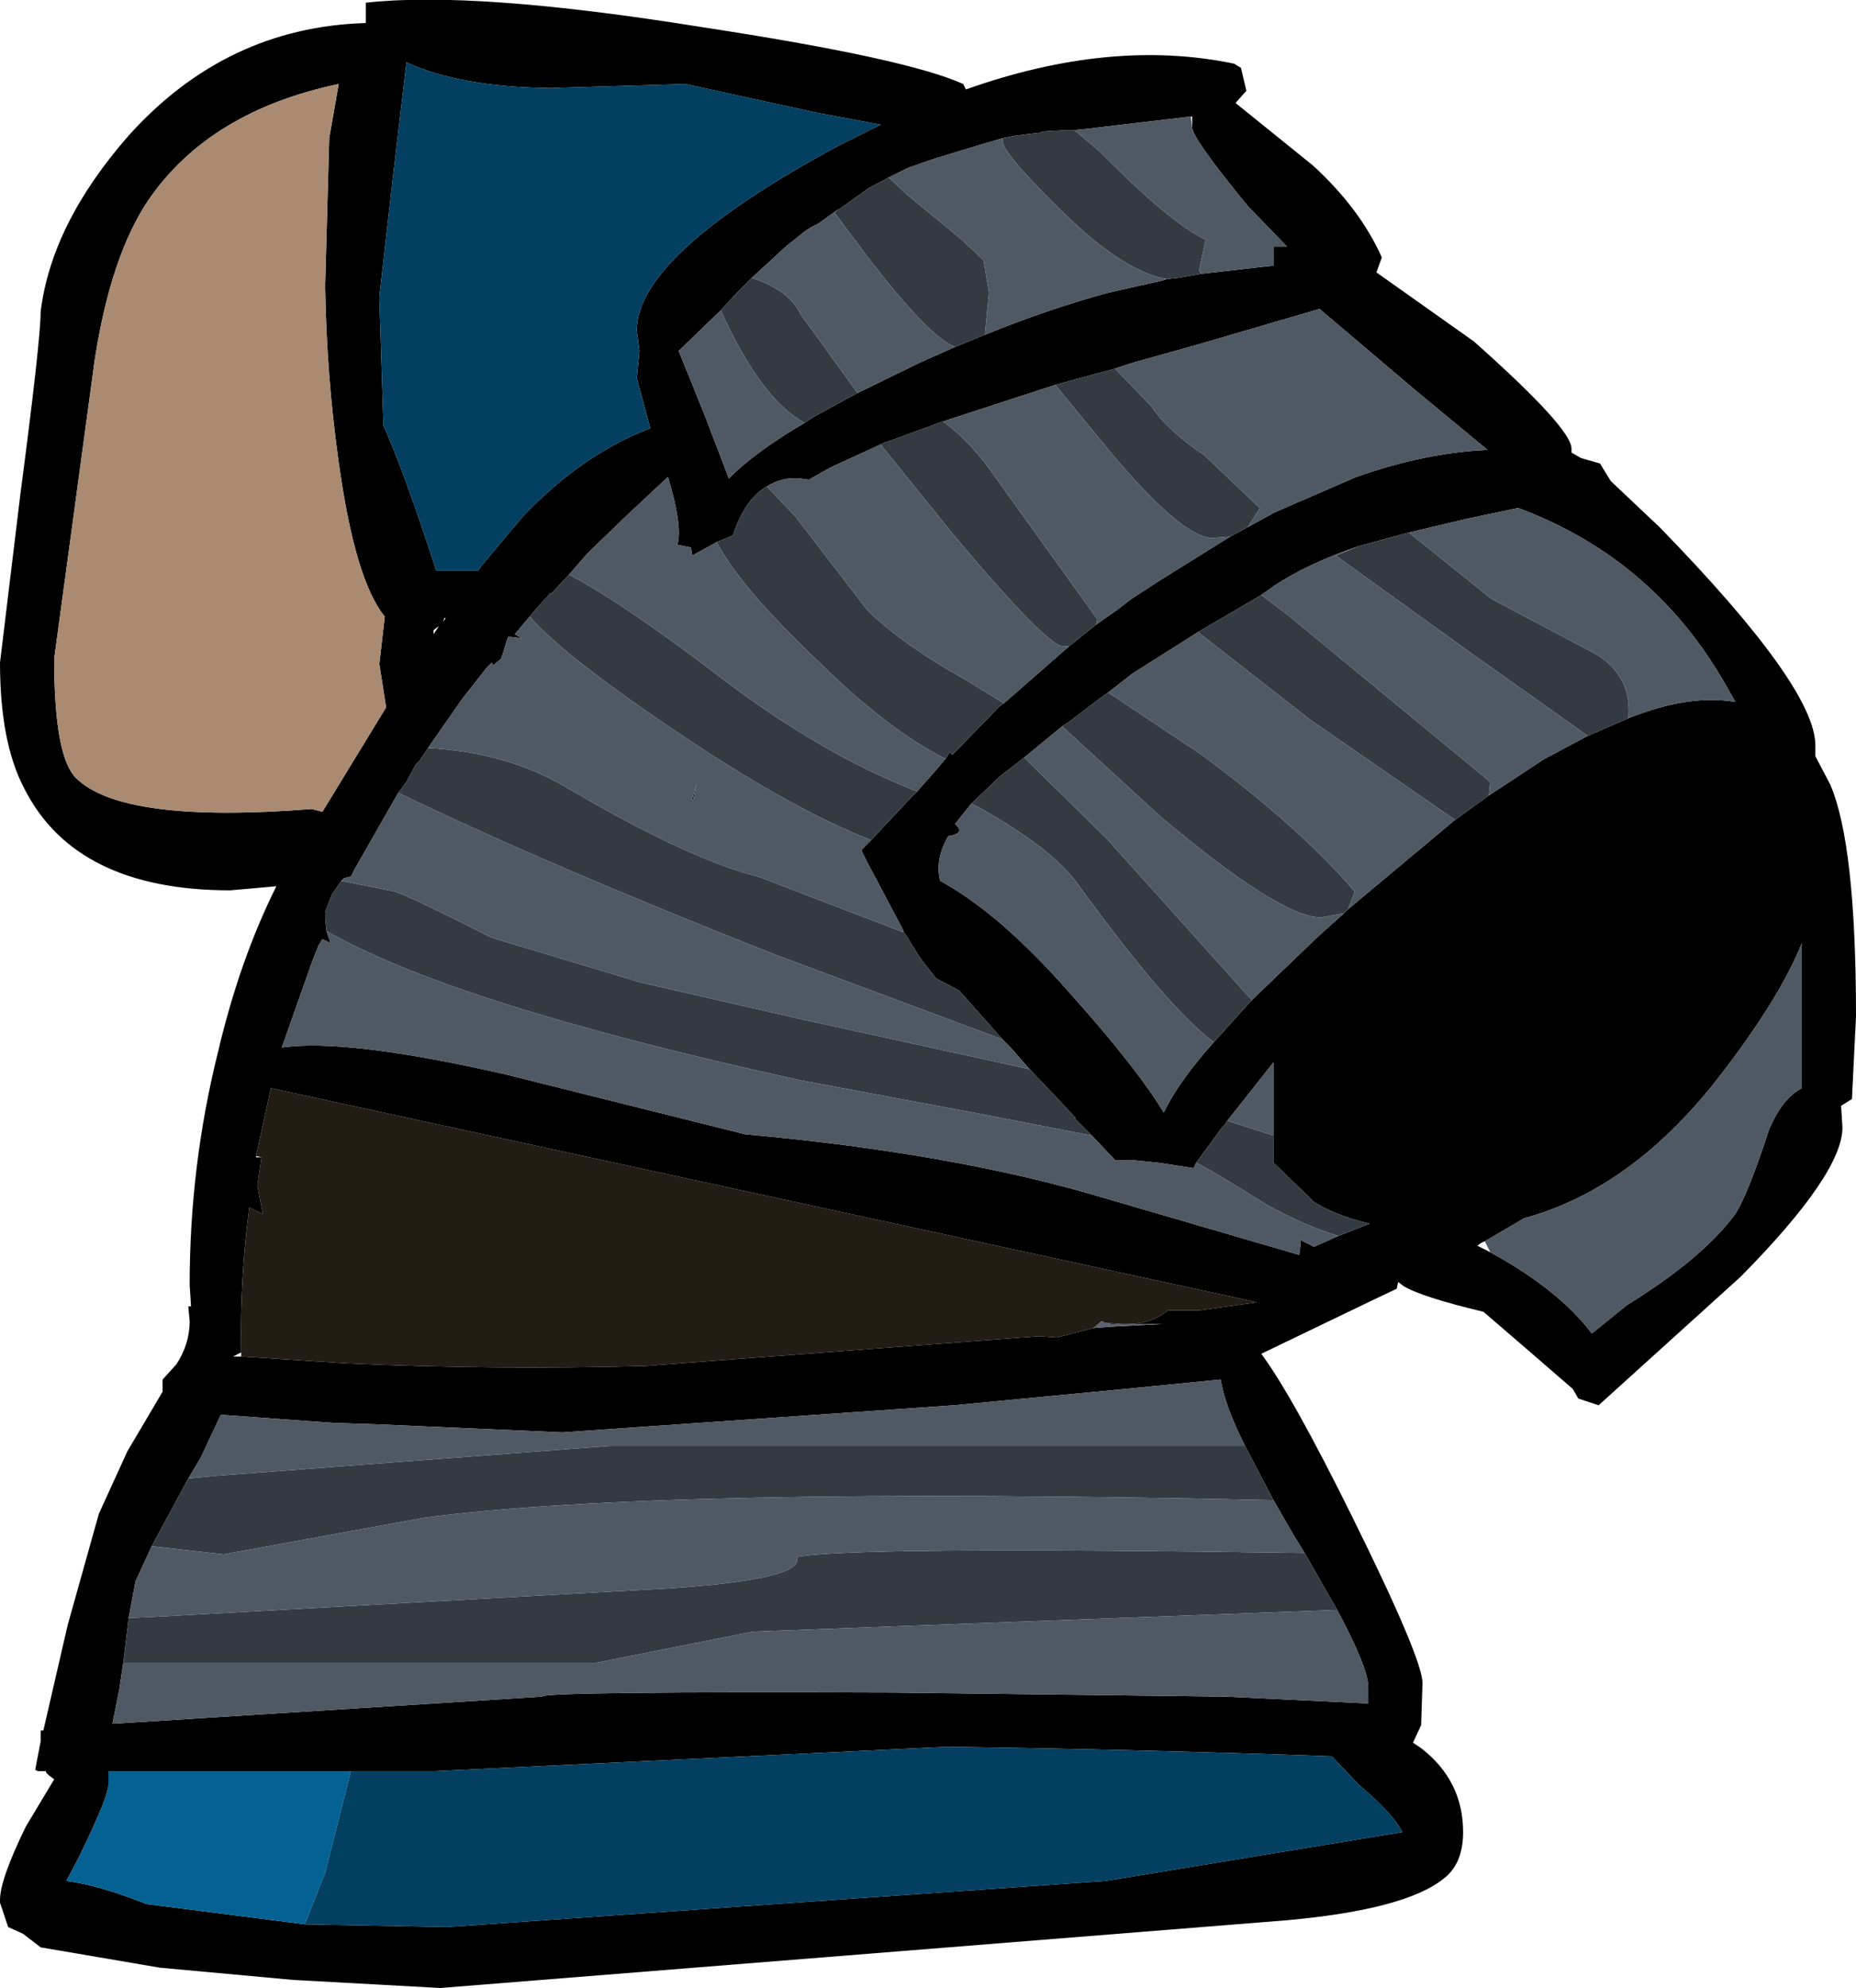 <?xml version="1.0" encoding="UTF-8" standalone="no"?>
<svg xmlns:ffdec="https://www.free-decompiler.com/flash" xmlns:xlink="http://www.w3.org/1999/xlink" ffdec:objectType="shape" height="73.35px" width="68.5px" xmlns="http://www.w3.org/2000/svg">
  <g transform="matrix(1.0, 0.0, 0.0, 1.0, 24.5, 28.35)">
    <path d="M21.3 -25.85 L21.5 -25.0 21.1 -24.55 23.95 -22.25 Q25.7 -20.65 26.5 -18.85 L26.3 -18.3 29.9 -15.75 Q33.5 -12.55 33.5 -11.8 L33.5 -11.65 33.85 -11.45 34.55 -11.25 34.95 -10.6 36.75 -8.9 Q42.5 -3.0 42.5 -0.85 L42.5 -0.45 43.05 0.6 Q44.0 2.8 44.0 9.15 L43.85 12.2 43.45 12.45 43.5 13.25 Q43.5 14.95 39.75 18.75 L34.5 23.5 33.75 23.25 33.55 22.9 32.05 21.6 30.25 20.05 Q27.95 19.5 27.3 19.1 L27.1 18.95 27.05 19.2 26.1 19.65 22.05 21.6 Q23.2 23.15 25.4 27.6 28.0 32.85 28.0 33.75 L27.95 35.3 27.65 35.95 27.95 36.15 Q29.5 37.35 29.5 39.25 29.5 40.4 28.8 40.95 27.4 42.1 23.0 42.5 L-8.25 45.0 -13.7 44.7 -18.6 44.25 -23.0 43.5 -23.65 43.0 -24.2 42.75 -24.5 41.85 -24.5 41.75 Q-24.5 41.0 -23.55 39.05 L-22.5 37.3 -22.7 37.15 -22.8 37.05 -22.8 37.0 -23.1 37.0 -23.2 36.95 -23.0 35.9 -23.0 35.5 -22.9 35.5 -22.0 31.6 -20.85 27.5 -19.8 25.2 -18.5 23.0 -18.5 22.55 -18.0 22.0 Q-17.5 21.25 -17.5 20.4 L-17.55 19.85 -17.45 19.85 -17.5 19.05 Q-17.5 14.65 -16.45 10.45 -15.65 7.05 -14.3 4.35 L-16.0 4.5 Q-21.7 4.5 -23.6 0.75 -24.5 -0.95 -24.5 -3.9 L-23.75 -10.1 Q-23.0 -15.8 -23.0 -16.85 -22.6 -20.1 -19.75 -23.35 -16.15 -27.35 -11.0 -27.5 L-11.0 -28.25 Q-7.0 -28.7 1.4 -27.35 8.95 -26.2 11.05 -25.25 L11.15 -25.05 Q16.5 -26.95 21.05 -26.0 21.2 -25.9 21.3 -25.85 M19.5 -23.65 L19.5 -24.05 19.45 -24.05 15.65 -23.6 15.15 -23.55 14.85 -23.55 14.0 -23.5 13.85 -23.45 13.0 -23.35 12.5 -23.25 11.65 -23.0 10.0 -22.5 9.0 -22.15 8.3 -21.8 7.55 -21.4 6.5 -20.65 6.4 -20.6 5.7 -20.1 5.5 -20.0 5.25 -19.85 4.5 -19.25 3.25 -18.1 2.65 -17.5 2.1 -16.9 0.55 -15.4 1.5 -13.05 2.4 -10.7 Q3.4 -11.7 5.2 -12.75 L5.5 -12.95 6.5 -13.5 7.15 -13.85 9.2 -14.85 9.4 -14.95 10.75 -15.55 11.85 -16.0 Q14.2 -16.95 16.4 -17.55 L18.4 -18.0 18.55 -18.05 19.0 -18.1 19.85 -18.25 22.5 -18.55 22.5 -19.25 23.0 -19.25 21.55 -20.75 Q19.5 -23.25 19.5 -23.65 M14.45 -14.15 L10.3 -12.8 8.25 -12.05 8.2 -12.05 8.0 -11.95 6.8 -11.4 6.15 -11.1 5.35 -10.65 5.0 -10.7 Q4.35 -10.75 3.8 -10.4 3.0 -9.95 2.55 -8.6 L2.45 -8.55 1.95 -8.35 1.05 -7.85 1.0 -8.15 0.5 -8.25 Q0.7 -8.95 0.15 -10.75 L-1.4 -9.3 -2.8 -7.95 -3.5 -7.15 -4.15 -6.45 -4.2 -6.45 -4.7 -5.9 -4.95 -5.6 -5.5 -4.95 -5.25 -4.8 -5.65 -4.85 -5.75 -4.85 -6.0 -4.05 -6.3 -3.8 -6.35 -3.9 -6.5 -3.75 -6.55 -3.7 -7.45 -2.55 -8.6 -0.9 -8.7 -0.75 -9.0 -0.3 -9.15 -0.15 -9.5 0.5 -9.8 0.9 -11.4 3.7 -11.55 4.0 -11.6 4.0 -11.8 4.05 -11.9 4.15 -12.25 4.65 -12.5 5.3 -12.5 5.55 -12.45 6.0 -12.3 6.45 -12.6 6.3 -12.75 6.55 -12.95 7.05 -14.1 10.3 Q-11.7 9.95 -5.8 11.3 L3.0 13.5 Q10.75 14.2 16.25 15.85 L23.45 17.95 23.5 17.55 23.5 17.4 24.0 17.65 24.9 17.25 26.05 16.8 Q24.8 16.5 24.0 16.0 L22.5 14.55 22.5 13.55 22.5 10.85 20.8 13.0 20.7 13.15 20.6 13.25 19.65 14.55 19.55 14.75 18.25 14.55 17.25 14.45 16.65 14.45 15.8 13.55 15.15 12.9 15.2 12.9 14.5 12.15 13.5 11.1 13.15 10.7 12.8 10.3 12.5 10.0 10.9 8.2 10.05 7.75 9.5 7.05 9.3 6.75 9.25 6.65 9.15 6.5 9.0 6.25 8.9 6.1 8.85 6.05 8.85 6.0 7.5 3.45 7.3 3.05 7.3 3.0 7.65 2.65 9.1 1.1 9.35 0.85 10.1 0.0 10.35 -0.3 10.4 -0.35 10.55 -0.6 10.65 -0.5 12.4 -2.3 12.55 -2.4 14.95 -4.5 15.95 -5.3 16.8 -5.9 17.25 -6.25 18.25 -6.9 20.9 -8.55 21.55 -8.9 22.55 -9.45 25.55 -10.75 Q28.1 -11.65 30.4 -11.75 L27.8 -13.9 24.2 -16.95 19.75 -15.65 17.25 -14.95 16.65 -14.75 15.0 -14.3 14.45 -14.15 M5.6 -24.2 L0.8 -25.25 -4.25 -25.1 Q-7.55 -25.15 -9.5 -26.05 L-10.0 -21.8 -10.5 -17.4 -10.35 -12.65 Q-9.6 -11.0 -8.4 -7.3 L-6.85 -7.3 -6.75 -7.45 -5.2 -9.3 Q-3.0 -11.6 -0.5 -12.55 L-1.0 -14.4 -0.9 -15.4 -1.0 -16.15 Q-1.0 -18.95 6.4 -22.95 L8.0 -23.75 5.6 -24.2 M16.4 -2.8 L16.05 -2.55 15.0 -1.75 14.85 -1.65 14.7 -1.55 13.3 -0.4 12.4 0.3 11.35 1.3 10.95 1.8 10.75 2.05 Q11.15 2.4 10.5 2.5 10.0 3.35 10.2 4.15 12.4 5.35 14.95 8.25 17.5 11.1 18.45 12.7 19.0 11.55 20.3 10.1 L21.7 8.55 24.15 6.2 25.1 5.35 25.25 5.2 29.2 1.9 30.45 1.0 32.5 -0.35 34.1 -1.2 35.6 -1.85 Q37.85 -2.75 39.55 -2.45 L39.15 -3.15 Q36.5 -7.75 31.55 -9.6 L31.5 -9.6 29.6 -9.2 27.5 -8.7 27.3 -8.65 25.65 -8.2 Q23.75 -7.55 22.55 -6.75 L22.05 -6.4 21.8 -6.25 20.35 -5.4 19.75 -5.05 17.3 -3.5 16.4 -2.8 M30.5 17.85 Q33.05 19.25 34.25 20.85 L35.55 19.8 Q38.3 18.1 39.5 16.5 39.95 15.9 40.8 13.3 41.3 12.15 42.0 11.8 L42.0 6.45 Q41.2 8.45 39.05 11.25 35.8 15.5 31.75 16.6 L30.3 17.45 Q30.15 17.5 30.05 17.6 L30.0 17.6 30.5 17.85 M1.2 0.55 L1.1 1.1 1.1 1.15 1.05 1.15 1.2 0.55 M-15.6 21.7 L-11.75 21.95 Q-6.25 22.2 -0.7 22.05 L13.85 20.95 14.5 21.0 15.85 20.65 16.5 20.6 18.4 20.5 17.1 20.5 Q18.0 20.5 18.6 20.0 L19.75 20.0 21.9 19.7 -14.5 11.8 -15.05 14.3 -15.05 14.35 -14.85 14.35 -15.0 15.4 -14.8 16.45 -15.3 16.2 Q-15.65 18.85 -15.6 21.55 L-15.9 21.7 -15.6 21.7 M16.25 20.45 L16.9 20.5 16.5 20.5 16.25 20.45 M21.45 25.0 Q20.7 23.5 20.55 22.55 L17.0 22.9 10.7 23.5 -3.75 24.5 -10.65 24.2 -12.2 24.15 -16.35 23.85 -17.1 25.45 -17.55 26.2 -18.9 28.7 -19.5 30.0 -19.75 31.35 -19.95 33.0 -20.1 34.0 -20.35 35.25 -4.5 34.25 Q-4.5 34.05 8.5 34.1 L20.75 34.25 26.0 34.5 26.0 33.9 Q26.0 33.2 24.85 31.05 L23.65 28.95 23.25 28.3 22.5 27.0 21.45 25.0 M-13.25 42.65 L-8.0 42.75 16.3 41.05 27.25 39.25 Q26.95 38.6 25.65 37.5 L24.65 36.45 Q17.75 36.2 10.45 36.1 L-8.5 37.0 -11.55 37.0 -20.5 37.0 -20.5 37.5 Q-20.5 37.95 -21.6 40.2 L-22.05 41.05 Q-20.85 41.2 -19.1 41.9 L-13.25 42.65 M-22.5 -4.05 Q-22.5 -0.45 -21.7 0.35 -20.0 2.05 -13.0 1.5 L-12.6 1.6 -10.25 -2.25 -10.5 -3.85 -10.3 -5.6 Q-11.4 -6.95 -12.0 -11.3 -12.45 -14.5 -12.5 -17.8 L-12.35 -23.25 -12.0 -25.25 Q-16.75 -24.25 -19.0 -21.0 -20.4 -18.95 -21.0 -15.1 L-22.5 -4.05 M-8.5 -4.95 L-8.3 -5.25 -8.5 -5.1 -8.5 -4.95 M-8.15 -5.4 L-8.05 -5.55 -8.1 -5.55 -8.15 -5.4" fill="#000000" fill-rule="evenodd" stroke="none"/>
    <path d="M17.1 20.5 L18.4 20.5 16.5 20.6 15.85 20.65 16.15 20.4 16.2 20.4 16.25 20.45 16.5 20.5 16.9 20.5 17.1 20.5 M-1.5 -2.2 L-1.5 -2.25 -1.5 -2.3 -1.5 -2.2" fill="#5b6171" fill-rule="evenodd" stroke="none"/>
    <path d="M-22.5 -4.05 L-21.0 -15.1 Q-20.4 -18.95 -19.0 -21.0 -16.75 -24.25 -12.0 -25.25 L-12.35 -23.25 -12.5 -17.8 Q-12.45 -14.5 -12.0 -11.3 -11.4 -6.95 -10.3 -5.6 L-10.5 -3.85 -10.25 -2.25 -12.6 1.6 -13.0 1.5 Q-20.0 2.05 -21.7 0.35 -22.5 -0.45 -22.5 -4.05" fill="#aa8a71" fill-rule="evenodd" stroke="none"/>
    <path d="M-11.55 37.0 L-12.5 40.75 -13.25 42.65 -19.1 41.9 Q-20.85 41.2 -22.05 41.05 L-21.6 40.2 Q-20.5 37.95 -20.5 37.5 L-20.5 37.0 -11.55 37.0" fill="#046193" fill-rule="evenodd" stroke="none"/>
    <path d="M5.6 -24.2 L8.0 -23.75 6.4 -22.95 Q-1.0 -18.95 -1.0 -16.15 L-0.9 -15.4 -1.0 -14.4 -0.5 -12.55 Q-3.0 -11.6 -5.2 -9.3 L-6.75 -7.45 -6.85 -7.3 -8.4 -7.3 Q-9.6 -11.0 -10.35 -12.65 L-10.5 -17.4 -10.0 -21.8 -9.5 -26.05 Q-7.55 -25.15 -4.25 -25.1 L0.8 -25.25 5.6 -24.2 M-11.55 37.0 L-8.5 37.0 10.45 36.1 Q17.75 36.2 24.65 36.45 L25.65 37.5 Q26.95 38.6 27.25 39.25 L16.3 41.05 -8.0 42.75 -13.25 42.65 -12.5 40.75 -11.55 37.0" fill="#023f60" fill-rule="evenodd" stroke="none"/>
    <path d="M15.15 -23.55 L16.1 -22.75 Q18.65 -20.15 20.0 -19.5 L19.75 -18.35 19.85 -18.25 19.0 -18.1 18.55 -18.05 Q16.95 -18.35 14.75 -20.5 12.5 -22.7 12.5 -23.15 L12.5 -23.25 13.0 -23.35 13.85 -23.45 14.0 -23.5 14.85 -23.55 15.15 -23.55 M8.3 -21.8 L9.0 -21.15 11.0 -19.5 11.8 -18.75 12.0 -17.55 11.85 -16.0 10.75 -15.55 Q9.8 -15.9 7.5 -18.9 L6.3 -20.5 6.4 -20.6 6.5 -20.65 7.55 -21.4 8.3 -21.8 M14.45 -14.15 L15.0 -14.3 16.65 -14.75 18.0 -13.35 Q18.6 -12.45 19.95 -11.55 L22.0 -9.6 21.55 -8.9 20.9 -8.55 20.25 -8.5 Q19.15 -8.5 16.5 -11.65 L14.45 -14.15 M15.95 -5.3 L14.95 -4.5 14.75 -4.5 Q14.15 -4.5 10.75 -8.55 L8.0 -11.95 8.2 -12.05 8.25 -12.05 10.3 -12.8 Q11.35 -12.05 12.3 -10.65 L16.0 -5.5 15.95 -5.3 M12.55 -2.4 L12.4 -2.3 10.65 -0.5 10.55 -0.6 10.4 -0.35 Q8.3 -1.4 5.75 -3.9 2.8 -6.7 1.95 -8.35 L2.45 -8.55 2.55 -8.6 Q3.0 -9.95 3.8 -10.4 L4.85 -9.3 7.5 -5.85 Q8.75 -4.6 11.25 -3.2 L12.55 -2.4 M9.35 0.85 L9.1 1.1 7.65 2.65 Q4.85 1.55 1.0 -1.0 -3.6 -4.05 -4.95 -5.6 L-4.7 -5.9 -4.2 -6.45 -4.15 -6.45 -3.5 -7.15 Q-1.5 -6.1 2.1 -3.35 5.85 -0.5 9.35 0.85 M8.85 6.05 L8.9 6.1 9.0 6.25 9.15 6.5 9.25 6.65 9.3 6.75 9.5 7.05 10.05 7.75 10.9 8.2 12.5 10.0 4.05 6.85 Q-4.55 3.45 -9.8 0.9 L-9.5 0.5 -9.15 -0.15 -9.0 -0.3 -8.7 -0.75 Q-5.8 -0.6 -3.6 0.7 0.9 3.35 3.5 4.0 L8.85 6.05 M13.5 11.1 L14.5 12.15 15.2 12.9 15.15 12.9 15.8 13.55 11.95 12.8 5.0 11.5 Q-7.75 8.7 -12.45 6.0 L-12.5 5.55 -12.5 5.3 -12.25 4.65 -11.9 4.15 -9.9 4.55 Q-9.1 4.85 -6.35 6.25 L-0.85 7.9 5.05 9.25 13.5 11.1 M19.65 14.55 L20.6 13.25 20.7 13.15 20.8 13.0 22.5 13.55 22.5 14.55 24.0 16.0 Q24.8 16.5 26.05 16.8 L24.9 17.25 Q23.7 16.9 22.25 16.1 20.25 14.85 19.65 14.55 M7.15 -13.85 L6.5 -13.5 5.5 -12.95 5.2 -12.75 Q3.6 -13.6 2.1 -16.9 L2.65 -17.5 3.25 -18.1 3.65 -17.95 Q4.7 -17.5 5.05 -16.75 L7.15 -13.85 M14.7 -1.55 L14.85 -1.65 15.0 -1.75 16.05 -2.55 16.4 -2.8 19.85 -0.5 Q23.5 2.2 25.5 4.55 L25.25 5.2 25.1 5.35 24.25 5.5 Q22.75 5.5 18.3 1.75 L14.7 -1.55 M19.75 -5.05 L20.35 -5.4 21.8 -6.25 22.05 -6.4 23.1 -5.6 30.5 0.5 30.45 1.0 29.2 1.9 23.85 -1.8 19.75 -5.0 19.75 -5.05 M25.65 -8.2 L27.3 -8.65 27.5 -8.7 30.55 -6.25 34.15 -4.35 Q35.75 -3.55 35.6 -1.85 L34.1 -1.2 29.8 -4.25 24.8 -7.85 25.65 -8.2 M21.7 8.55 L20.3 10.1 Q18.65 8.9 15.3 4.3 14.4 3.0 11.65 1.45 L11.35 1.3 12.4 0.3 13.3 -0.4 16.35 2.6 21.7 8.55 M-17.55 26.2 L-16.5 26.1 -2.0 25.0 21.45 25.0 22.5 27.0 Q-0.2 26.5 -8.85 27.65 L-16.25 29.0 -18.9 28.7 -17.55 26.2 M23.65 28.95 L24.85 31.05 3.3 31.85 -2.5 33.0 -19.95 33.0 -19.75 31.35 -18.7 31.3 0.3 30.25 Q5.25 29.9 4.9 29.1 6.85 28.7 23.65 28.95" fill="#333a42" fill-rule="evenodd" stroke="none"/>
    <path d="M19.45 -24.05 L19.5 -23.65 Q19.5 -23.25 21.55 -20.75 L23.0 -19.25 22.5 -19.25 22.5 -18.55 19.85 -18.25 19.75 -18.35 20.0 -19.5 Q18.65 -20.15 16.1 -22.75 L15.15 -23.55 15.65 -23.6 19.45 -24.05 M8.3 -21.8 L9.0 -22.15 10.0 -22.5 11.65 -23.0 12.5 -23.25 12.5 -23.15 Q12.5 -22.7 14.75 -20.5 16.95 -18.35 18.55 -18.05 L18.4 -18.0 16.4 -17.55 Q14.2 -16.95 11.85 -16.0 L12.0 -17.55 11.8 -18.75 11.0 -19.5 9.0 -21.15 8.3 -21.8 M10.3 -12.8 L14.45 -14.15 16.5 -11.65 Q19.15 -8.5 20.25 -8.5 L20.9 -8.55 18.25 -6.9 17.25 -6.25 16.8 -5.9 15.95 -5.3 16.0 -5.5 12.3 -10.65 Q11.35 -12.05 10.3 -12.8 M16.65 -14.75 L17.25 -14.95 19.75 -15.65 24.2 -16.95 27.8 -13.9 30.4 -11.75 Q28.1 -11.65 25.55 -10.75 L22.55 -9.45 21.55 -8.9 22.0 -9.6 19.95 -11.55 Q18.6 -12.45 18.0 -13.35 L16.65 -14.75 M14.95 -4.5 L12.55 -2.4 11.25 -3.2 Q8.75 -4.6 7.5 -5.85 L4.85 -9.3 3.8 -10.4 Q4.35 -10.75 5.0 -10.7 L5.35 -10.65 6.15 -11.1 6.8 -11.4 8.0 -11.95 10.75 -8.55 Q14.15 -4.5 14.75 -4.5 L14.95 -4.5 M10.4 -0.35 L10.35 -0.3 10.1 0.0 9.35 0.85 Q5.85 -0.5 2.1 -3.35 -1.5 -6.1 -3.5 -7.15 L-2.8 -7.95 -1.4 -9.3 0.15 -10.75 Q0.7 -8.95 0.5 -8.25 L1.0 -8.15 1.05 -7.85 1.95 -8.35 Q2.8 -6.7 5.75 -3.9 8.3 -1.4 10.4 -0.35 M7.65 2.65 L7.3 3.0 7.3 3.05 7.5 3.45 8.85 6.0 8.85 6.05 3.5 4.0 Q0.9 3.35 -3.6 0.7 -5.8 -0.6 -8.7 -0.75 L-8.6 -0.9 -7.45 -2.55 -6.55 -3.7 -6.5 -3.75 -6.35 -3.9 -6.3 -3.8 -6.0 -4.05 -5.75 -4.85 -5.65 -4.85 -5.25 -4.8 -5.5 -4.95 -4.95 -5.6 Q-3.6 -4.05 1.0 -1.0 4.85 1.55 7.65 2.65 M12.5 10.0 L12.8 10.3 13.15 10.7 13.5 11.1 5.05 9.25 -0.85 7.9 -6.35 6.25 Q-9.1 4.85 -9.9 4.55 L-11.9 4.15 -11.8 4.05 -11.6 4.0 -11.55 4.0 -11.4 3.7 -9.8 0.9 Q-4.55 3.45 4.05 6.85 L12.5 10.0 M15.8 13.55 L16.65 14.45 17.25 14.45 18.25 14.55 19.55 14.75 19.65 14.55 Q20.25 14.85 22.25 16.1 23.7 16.9 24.9 17.25 L24.0 17.65 23.5 17.4 23.5 17.55 23.45 17.95 16.25 15.85 Q10.75 14.2 3.0 13.5 L-5.8 11.3 Q-11.7 9.95 -14.1 10.3 L-12.95 7.05 -12.75 6.55 -12.6 6.3 -12.3 6.45 -12.45 6.0 Q-7.75 8.7 5.0 11.5 L11.95 12.8 15.8 13.55 M20.8 13.0 L22.5 10.85 22.5 13.55 20.8 13.0 M10.75 -15.55 L9.4 -14.95 9.2 -14.85 7.15 -13.85 5.05 -16.75 Q4.7 -17.5 3.65 -17.95 L3.25 -18.1 4.5 -19.25 5.25 -19.85 5.5 -20.0 5.7 -20.1 6.4 -20.6 6.3 -20.5 7.5 -18.9 Q9.8 -15.9 10.75 -15.55 M5.2 -12.75 Q3.4 -11.7 2.4 -10.7 L1.5 -13.05 0.55 -15.4 2.1 -16.9 Q3.6 -13.6 5.2 -12.75 M14.7 -1.55 L18.3 1.75 Q22.75 5.5 24.25 5.5 L25.1 5.35 24.15 6.2 21.7 8.55 16.35 2.6 13.3 -0.4 14.7 -1.55 M25.25 5.2 L25.5 4.55 Q23.5 2.2 19.85 -0.5 L16.4 -2.8 17.3 -3.5 19.75 -5.05 19.75 -5.0 23.85 -1.8 29.2 1.9 25.25 5.2 M22.05 -6.4 L22.55 -6.75 Q23.75 -7.55 25.65 -8.2 L24.8 -7.85 29.8 -4.25 34.1 -1.2 32.5 -0.35 30.45 1.0 30.5 0.5 23.1 -5.6 22.05 -6.4 M27.5 -8.7 L29.6 -9.2 31.5 -9.6 31.55 -9.6 Q36.5 -7.75 39.15 -3.15 L39.55 -2.45 Q37.85 -2.75 35.6 -1.85 35.75 -3.55 34.15 -4.35 L30.55 -6.25 27.5 -8.7 M30.3 17.45 L31.75 16.6 Q35.8 15.5 39.05 11.25 41.2 8.45 42.0 6.45 L42.0 11.8 Q41.3 12.15 40.8 13.3 39.95 15.9 39.5 16.5 38.3 18.1 35.55 19.8 L34.25 20.85 Q33.05 19.25 30.5 17.85 L30.3 17.45 M20.3 10.1 Q19.0 11.55 18.45 12.7 17.5 11.1 14.95 8.25 12.4 5.35 10.2 4.15 10.0 3.35 10.5 2.5 11.15 2.4 10.75 2.05 L10.95 1.8 11.35 1.3 11.65 1.45 Q14.4 3.0 15.3 4.3 18.65 8.9 20.3 10.1 M1.2 0.55 L1.05 1.15 1.1 1.15 1.1 1.1 1.2 0.55 M-17.55 26.2 L-17.1 25.45 -16.35 23.85 -12.2 24.15 -10.65 24.2 -3.75 24.5 10.7 23.5 17.0 22.9 20.55 22.55 Q20.7 23.5 21.45 25.0 L-2.0 25.0 -16.5 26.1 -17.55 26.2 M22.5 27.0 L23.25 28.3 23.65 28.95 Q6.85 28.7 4.9 29.1 5.25 29.9 0.3 30.25 L-18.7 31.3 -19.75 31.35 -19.5 30.0 -18.9 28.7 -16.25 29.0 -8.85 27.65 Q-0.2 26.5 22.5 27.0 M24.85 31.05 Q26.0 33.2 26.0 33.9 L26.0 34.5 20.75 34.25 8.5 34.1 Q-4.5 34.05 -4.5 34.25 L-20.35 35.25 -20.1 34.0 -19.95 33.0 -2.5 33.0 3.3 31.85 24.85 31.05 M-1.5 -2.2 L-1.5 -2.3 -1.5 -2.25 -1.5 -2.2" fill="#4e5963" fill-rule="evenodd" stroke="none"/>
    <path d="M15.85 20.65 L14.5 21.0 13.85 20.95 -0.7 22.05 Q-6.25 22.2 -11.75 21.95 L-15.6 21.7 -15.6 21.55 Q-15.65 18.85 -15.3 16.2 L-14.8 16.45 -15.0 15.4 -14.85 14.35 -15.05 14.3 -14.5 11.8 21.9 19.7 19.75 20.0 18.6 20.0 Q18.0 20.5 17.1 20.5 L16.9 20.5 16.25 20.45 16.2 20.4 16.15 20.4 15.85 20.65" fill="#221c15" fill-rule="evenodd" stroke="none"/>
  </g>
</svg>

